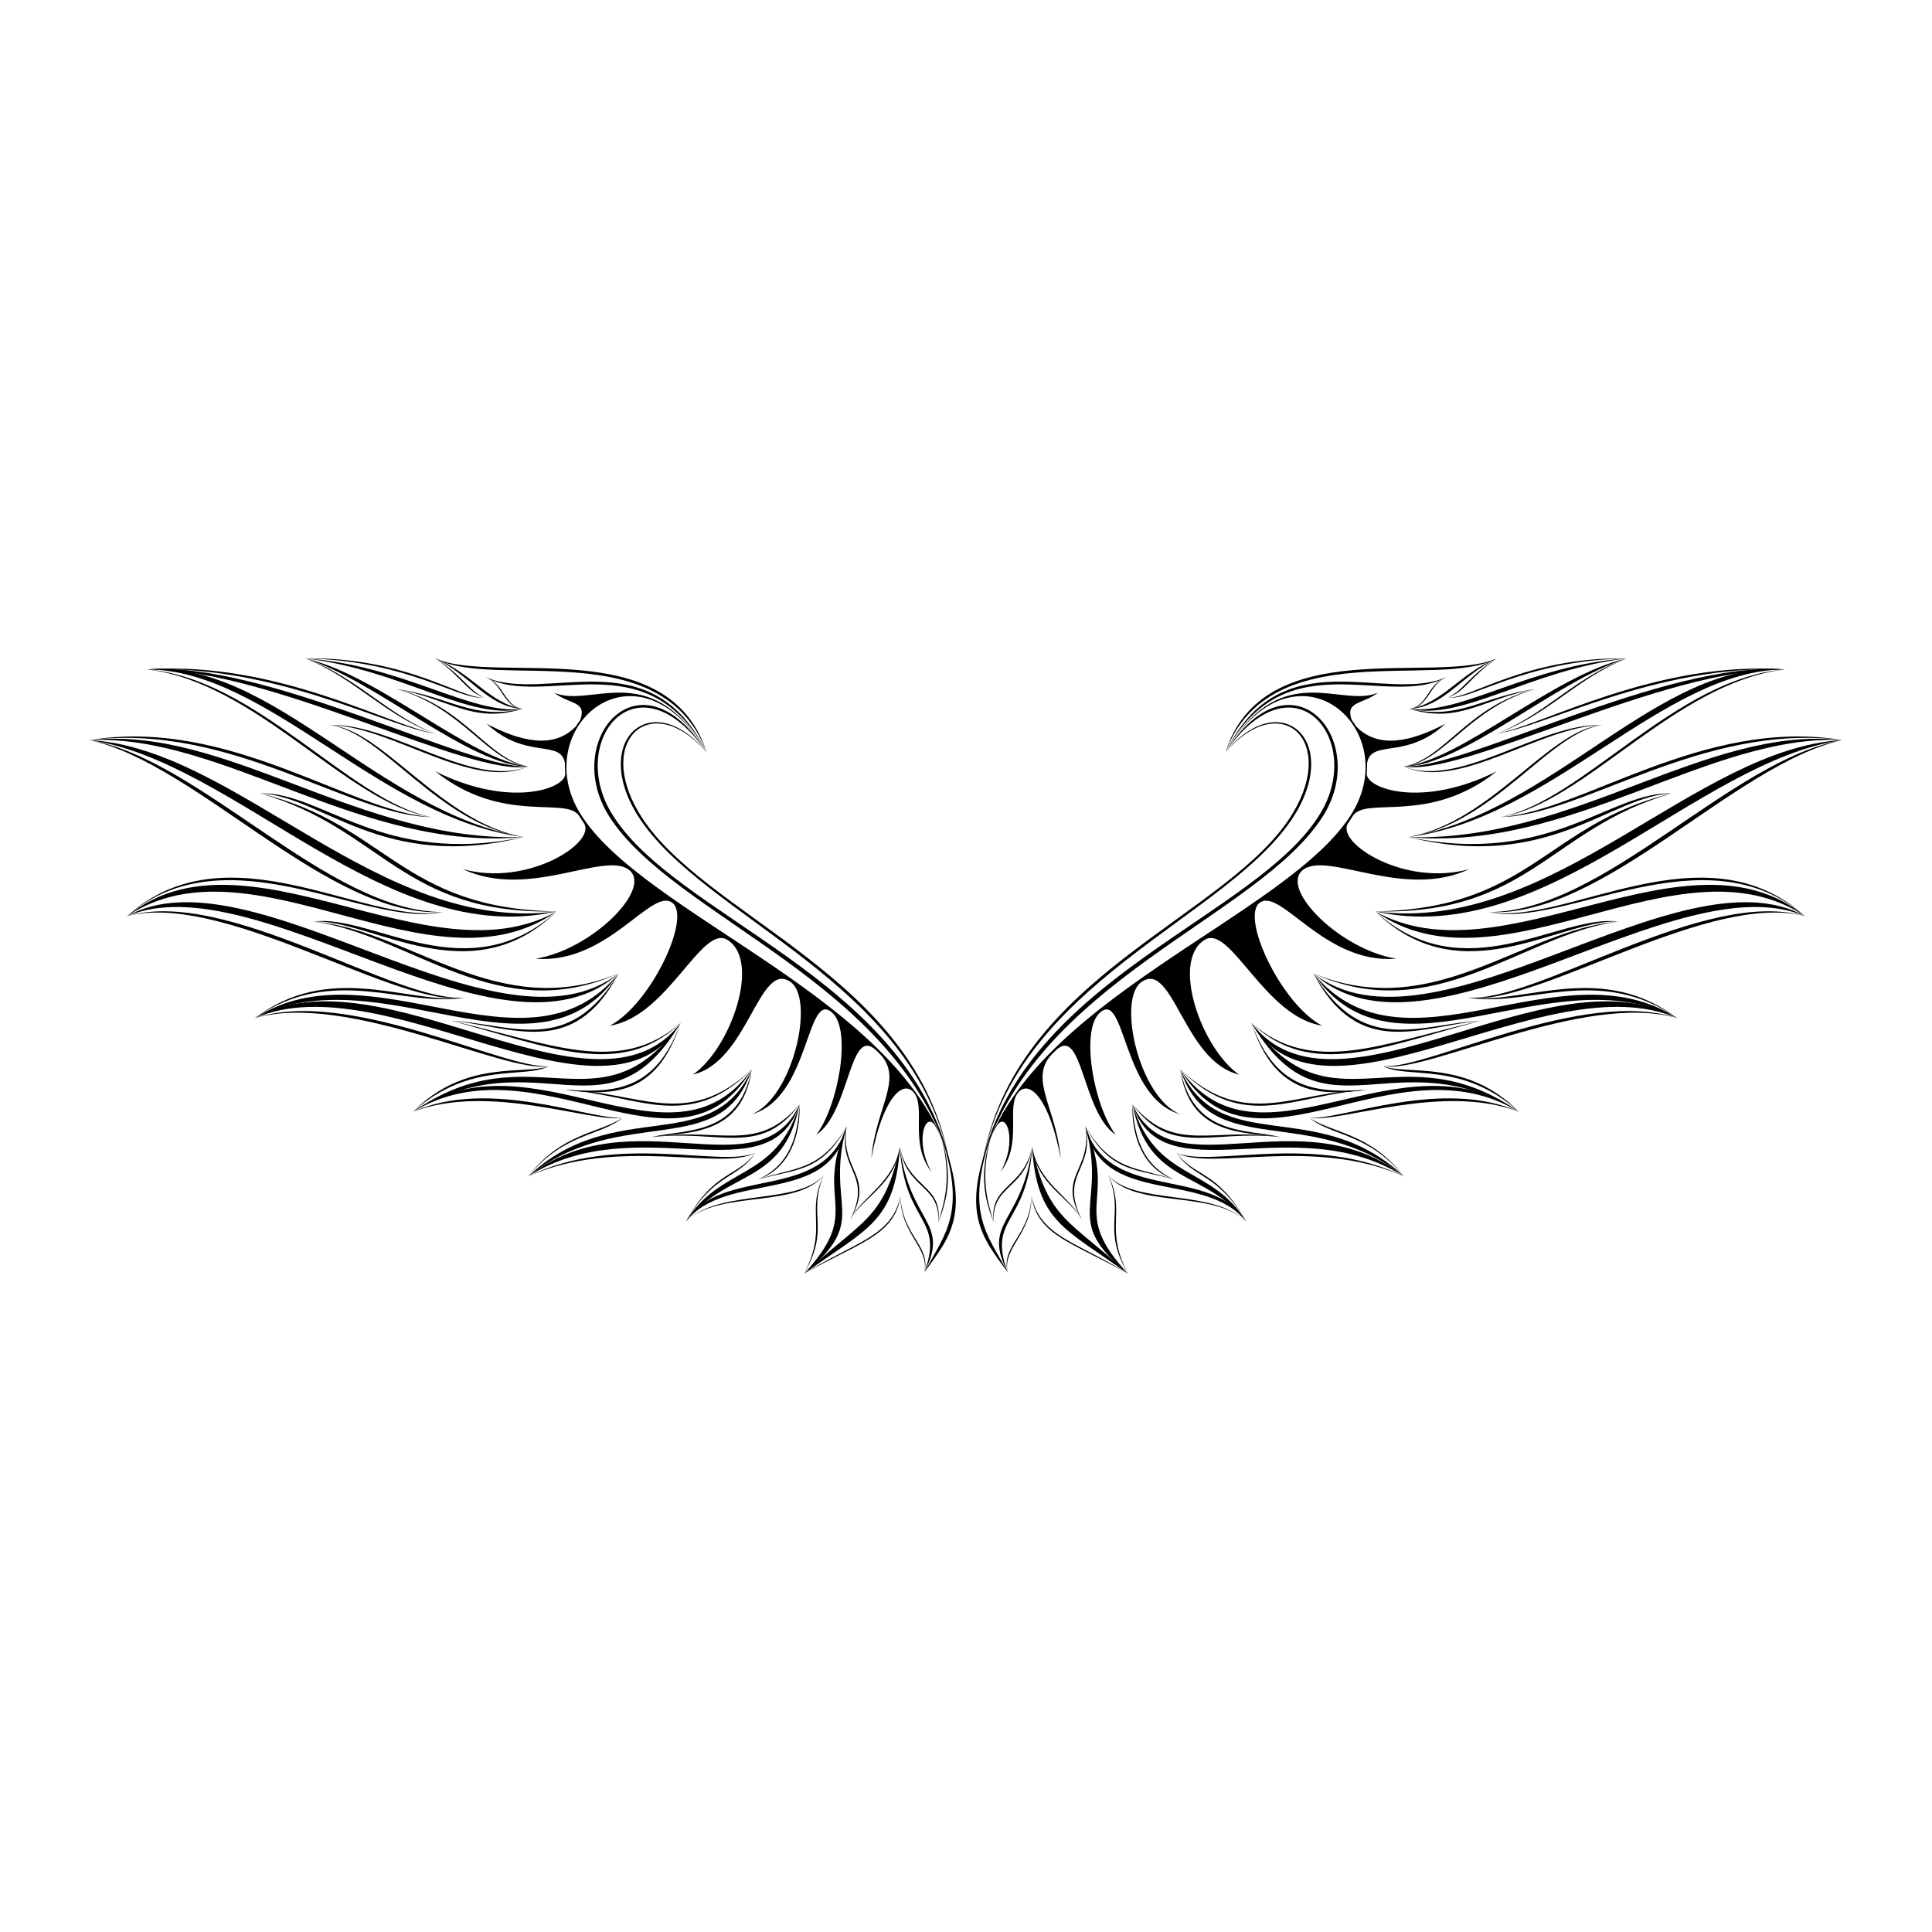 <?xml version="1.0" encoding="utf-8"?>
<!-- Generator: Adobe Illustrator 16.0.0, SVG Export Plug-In . SVG Version: 6.00 Build 0)  -->
<!DOCTYPE svg PUBLIC "-//W3C//DTD SVG 1.1 Tiny//EN" "http://www.w3.org/Graphics/SVG/1.1/DTD/svg11-tiny.dtd">
<svg version="1.1" baseProfile="tiny" id="Layer_1" xmlns="http://www.w3.org/2000/svg" xmlns:xlink="http://www.w3.org/1999/xlink"
	 x="0px" y="0px" width="350px" height="350px" viewBox="0 0 350 350" xml:space="preserve">
<g>
	<g>
		<g>
			<g id="Shape_2_copy_22_3_">
				<path d="M87.629,126.319c-3.771,0.494-13.825-7.339-32.314-7.042C74.173,119.651,83.594,127.119,87.629,126.319z
					 M87.723,126.338c-2.83-1.204-3.72-3.844-8.856-7.056C83.792,122.714,84.595,125.383,87.723,126.338z"/>
			</g>
			<g id="Shape_2_copy_24_3_">
				<path d="M78.987,132.961c-0.041-0.015-0.08-0.034-0.12-0.049c0.029,0.003,0.062,0.01,0.091,0.014
					c-0.035-0.006-0.075-0.015-0.11-0.021c-8.48-3.241-14.491-10.473-23.533-13.626c8.89,3.492,14.648,10.515,23.508,13.621
					c-8.142-1.432-28.818-13.279-52.186-11.627c23.522-0.863,43.805,10.555,52.212,11.637
					C78.896,132.925,78.94,132.945,78.987,132.961z"/>
			</g>
			<g id="Shape_2_copy_29_3_">
				<path d="M16.248,134.075c25.509-3.22,47.277,13.804,61.877,13.937C63.487,147.076,41.443,129.902,16.248,134.075z
					 M78.125,148.011c-14.835-2.909-31.709-25.171-51.487-26.739C46.57,123.607,63.066,145.67,78.125,148.011z"/>
			</g>
			<g id="Shape_2_copy_31_3_">
				<path d="M22.981,165.993c18.29-15.767,43.605,2.335,57.267-0.769C66.105,167.711,41.247,149.48,22.981,165.993z M80.248,165.224
					c-20.719,0.023-43.893-27.687-64-31.149C35.863,138.417,59.585,166.376,80.248,165.224z"/>
			</g>
			<g id="Shape_2_copy_33_3_">
				<path d="M83.024,180.833c0.392-0.02,0.77-0.056,1.127-0.115c-12.366,1.032-43.179-20.206-61.171-14.725
					c16.767-4.553,47.156,15.37,59.952,14.845c-9.813,0.65-23.46-6.485-36.759,3.606c14.232-9.901,27.203-1.794,37.979-3.727
					C83.783,180.771,83.405,180.806,83.024,180.833z"/>
			</g>
			<g id="Shape_2_copy_37_3_">
				<path d="M99.413,193.148c-4.309,1.65-15.136-1.315-24.563,8.255C85.156,192.146,95.08,195.522,99.413,193.148z M46.173,184.444
					c16.812-4.895,45.394,10.142,53.239,8.704C91.48,193.795,63.066,178.771,46.173,184.444z"/>
			</g>
			<g id="Shape_2_copy_39_3_">
				<path d="M95.689,213.11c6.56-7.91,13.119-7.285,17.07-10.596C108.509,205.335,101.781,205.236,95.689,213.11z M74.85,201.403
					c13.788-5.278,32.26,2.022,37.91,1.111C106.929,202.905,88.637,195.2,74.85,201.403z"/>
			</g>
			<g id="Shape_2_copy_41_3_">
				<path d="M124.255,221.307c5.271-8.993,9.429-7.668,12.622-12.47C133.447,213.355,129.438,211.972,124.255,221.307z
					 M95.689,213.11c16.451-7.325,35.011-0.875,41.188-4.273C130.608,211.628,111.994,205.12,95.689,213.11z"/>
			</g>
			<g id="Shape_2_copy_43_3_">
				<path d="M149.229,212.876c-3.316,6.859,0.784,9.426-3.549,17.854C150.482,222.352,146.213,220.167,149.229,212.876z
					 M149.229,212.876c-4.599,5.364-18.041,2.597-24.262,7.812C131.284,215.706,144.579,218.821,149.229,212.876z"/>
			</g>
			<g id="Shape_2_copy_45_3_">
				<path d="M163.124,216.752c0.01-0.065,0.027-0.122,0.036-0.188c-0.011,0.054-0.028,0.099-0.039,0.152
					c0-0.006-0.001-0.011-0.001-0.017c0,0.007,0.001,0.012,0.001,0.019c-1.562,7.296-8.083,8.173-17.44,14.013
					c9.8-5.573,16.376-6.863,17.442-13.969c0.026,6.867,5.269,9.241,4.333,13.733C168.683,225.702,163.469,223.85,163.124,216.752z"
					/>
			</g>
		</g>
		<g>
			<g id="Shape_1_2_">
				<path fill-rule="evenodd" d="M110.697,147.168c-7.853-13.264,4.897-28.791,17.265-10.931
					c-11.987-19.048-26.369-2.143-17.607,11.646c11.758,18.508,52.44,29.876,61.806,62.918
					C164.334,176.973,121.909,166.107,110.697,147.168z"/>
			</g>
			<g id="Shape_1_copy_2_3_">
				<path fill-rule="evenodd" d="M115.702,147.168c-7.852-13.264,2.354-22.292,12.26-10.931c-9.88-12.024-21.1-2.143-12.339,11.646
					c11.758,18.508,50.391,29.965,56.42,62.918C166.384,176.592,126.914,166.107,115.702,147.168z"/>
			</g>
			<g id="Shape_1_copy_3_">
				<path fill-rule="evenodd" d="M105.021,147.227c-9.109-15.063,9.654-31.976,22.319-12.007c-9.87-15.882-20.457-6.84-26.984-9.75
					c2.851,2.206,6.021,1.502,4.753,4.991c-0.261,0.346-0.529,0.699-0.741,1.086c-4.02,4.215-9.966,2.829-16.217-0.428
					c7.213,6.646,13.357,2.687,14.19,7.112c-0.018,0.642,0.044,1.292,0.055,1.96c0.047,2.669-10.02,6.304-23.556-0.464
					c12.36,9.873,23.851,4.364,26.127,8.156c0.264,0.439,0.566,0.86,0.847,1.307c2.193,3.473-10.239,11.529-22.003,8.25
					c12.045,5.682,25.905-3.503,30.264,0.251c4.015,3.458-6.965,14.405-17.06,15.984c13.041,1.066,20.959-12.915,24.76-10.147
					c3.572,2.602-3.911,18.438-11.292,22.281c10.442-1.602,16.629-18.423,21.277-15.551c6.22,3.842,0.525,19.763-6.224,24.409
					c9.984-2.345,11.948-20.683,17.64-16.802c4.536,3.093,0.479,21.035-7.03,24.009c10.642-2.942,9.904-22.726,14.638-18.388
					c3.548,3.249,1.036,16.94-2.917,22.104c6.171-4.116,5.973-20.085,10.925-15.244c0.256,0.251,0.522,0.491,0.763,0.758
					c4.063,4.479-0.95,9.69-1.704,18.74c2.004-10.744,5.611-14.24,7.611-12.008c2.414,2.688-0.858,9.144,3.297,14.501
					c-3.178-5.624-1.036-11.28,0.682-8.331c1.239,2.122,2.049,4.442,2.718,6.796C164.366,181.071,116.408,166.061,105.021,147.227z"
					/>
			</g>
		</g>
		<g>
			<g id="Shape_2_2_">
				<path fill-rule="evenodd" d="M78.867,119.282c10.571,5.871,41.173-4.728,49.168,17.11
					C121.161,114.373,89.92,124.161,78.867,119.282z"/>
			</g>
			<g id="Shape_3_2_">
				<path fill-rule="evenodd" d="M78.867,119.282c6.583,3.237,9.573,8.833,15.881,9.163
					C88.658,127.457,85.643,122.025,78.867,119.282z"/>
			</g>
			<g id="Shape_2_copy_2_">
				<path fill-rule="evenodd" d="M55.315,119.278c17.63,2.129,29.646,11.332,39.339,9.149
					C85.106,129.506,73.042,120.501,55.315,119.278z"/>
			</g>
			<g id="Shape_2_copy_2_3_">
				<path fill-rule="evenodd" d="M55.315,119.278c12.808,4.041,29.847,19.534,40.415,19.594
					C85.183,137.708,68.68,122.33,55.315,119.278z"/>
			</g>
			<g id="Shape_2_copy_3_3_">
				<path fill-rule="evenodd" d="M26.637,121.272c22.45-0.28,58.496,19.669,69.062,17.567
					C84.987,139.504,48.313,119.671,26.637,121.272z"/>
			</g>
			<g id="Shape_2_copy_4_3_">
				<path fill-rule="evenodd" d="M26.637,121.272c21.951,0.051,42.372,27.149,68.231,30.367
					C68.528,147.151,49.312,119.504,26.637,121.272z"/>
			</g>
			<g id="Shape_2_copy_5_3_">
				<path fill-rule="evenodd" d="M16.248,134.075c24.278-1.114,49.269,20.332,78.621,17.564
					C65.039,152.637,40.915,131.308,16.248,134.075z"/>
			</g>
			<g id="Shape_2_copy_6_3_">
				<path fill-rule="evenodd" d="M16.248,134.075c26.523,3.875,53.758,38.038,84.605,31.032
					C68.779,169.346,42.911,135.548,16.248,134.075z"/>
			</g>
			<g id="Shape_2_copy_7_3_">
				<path fill-rule="evenodd" d="M22.981,165.993c23.03-15.327,55.253,15.095,77.872-0.887
					C77.756,178.072,44.408,148.515,22.981,165.993z"/>
			</g>
			<g id="Shape_2_copy_8_3_">
				<path fill-rule="evenodd" d="M22.981,165.993c23.529-10.091,68.221,29.311,89.094,10.335
					C90.224,193.283,45.654,153.253,22.981,165.993z"/>
			</g>
			<g id="Shape_2_copy_9_3_">
				<path fill-rule="evenodd" d="M46.173,184.444c22.781-11.835,51.261,13.604,65.901-8.116
					C95.459,196.525,67.35,170.709,46.173,184.444z"/>
			</g>
			<g id="Shape_2_copy_10_3_">
				<path fill-rule="evenodd" d="M46.173,184.444c23.779-10.338,63.98,23.078,77.123,0.86
					C107.93,205.503,69.095,171.457,46.173,184.444z"/>
			</g>
			<g id="Shape_2_copy_11_3_">
				<path fill-rule="evenodd" d="M74.85,201.403c22.655-13.706,35.304,6.119,48.447-16.099
					C108.803,205.628,96.277,186.418,74.85,201.403z"/>
			</g>
			<g id="Shape_2_copy_12_3_">
				<path fill-rule="evenodd" d="M74.85,201.403c22.655-13.706,48.182,14.548,61.323-7.668
					C121.681,214.057,96.277,186.418,74.85,201.403z"/>
			</g>
			<g id="Shape_2_copy_13_3_">
				<path fill-rule="evenodd" d="M95.689,213.11c17.036-13.472,35.07-2.544,40.483-19.375
					C128.88,209.842,111.321,198.361,95.689,213.11z"/>
			</g>
			<g id="Shape_2_copy_14_3_">
				<path fill-rule="evenodd" d="M95.689,213.11c19.848-12.533,43.732,3.776,49.148-13.054
					C137.543,216.165,114.364,198.361,95.689,213.11z"/>
			</g>
			<g id="Shape_2_copy_15_3_">
				<path fill-rule="evenodd" d="M124.255,221.307c7.438-9.493,17.742-6.527,20.582-21.25
					C140.586,214.057,130.522,211.005,124.255,221.307z"/>
			</g>
			<g id="Shape_2_copy_16_3_">
				<path fill-rule="evenodd" d="M124.255,221.307c7.438-9.493,26.288-2.546,29.129-17.27
					C149.132,218.037,130.522,211.005,124.255,221.307z"/>
			</g>
			<g id="Shape_2_copy_17_3_">
				<path fill-rule="evenodd" d="M153.384,204.037c-6.007,13.825,3.125,14.986-7.704,26.693
					C157.858,220.713,149.315,218.761,153.384,204.037z"/>
			</g>
			<g id="Shape_2_copy_18_3_">
				<path fill-rule="evenodd" d="M145.68,230.73c11.475-8.263,16.454-9.334,17.363-23.006
					C160.196,221.021,156.16,220.956,145.68,230.73z"/>
			</g>
			<g id="Shape_2_copy_19_3_">
				<path fill-rule="evenodd" d="M163.001,207.858c0.93,14.061,8.143,12.63,4.453,22.637
					C172.17,221.269,164.903,221.763,163.001,207.858z"/>
			</g>
			<g id="Shape_2_copy_20_3_">
				<path fill-rule="evenodd" d="M170.229,205.042c5.057,14.673,1.034,18.253-2.774,25.453
					C172.14,224.021,176.081,219.738,170.229,205.042z"/>
			</g>
		</g>
		<g>
			<g id="Shape_2_copy_26_3_">
				<path fill-rule="evenodd" d="M87.998,122.676c10.574,5.873,29.233-6.951,40.037,13.716
					C117.884,115.428,99.054,127.555,87.998,122.676z"/>
			</g>
			<g id="Shape_3_copy_2_2_">
				<path fill-rule="evenodd" d="M88.178,122.764c3.101,1.567,2.995,5.327,6.57,5.681C91.294,127.868,91.567,124.202,88.178,122.764
					z"/>
			</g>
			<g id="Shape_2_copy_27_3_">
				<path fill-rule="evenodd" d="M71.735,124.81c9.784,1.778,13.751,6.386,22.919,3.617
					C85.515,130.502,81.501,126.151,71.735,124.81z"/>
			</g>
			<g id="Shape_2_copy_28_3_">
				<path fill-rule="evenodd" d="M71.857,124.851c12.045,3.338,16.467,13.2,23.872,14.021
					C88.226,137.532,84.109,127.788,71.857,124.851z"/>
			</g>
			<g id="Shape_2_copy_35_3_">
				<path fill-rule="evenodd" d="M59.771,131.341c11.269,0.246,25.888,12.057,35.929,7.498
					C85.63,142.958,71.026,130.97,59.771,131.341z"/>
			</g>
			<g id="Shape_2_copy_36_3_">
				<path fill-rule="evenodd" d="M59.852,131.383c9.366,1.222,19.692,18.034,35.017,20.256
					C79.886,148.966,69.236,132.072,59.852,131.383z"/>
			</g>
			<g id="Shape_2_copy_47_3_">
				<path fill-rule="evenodd" d="M46.979,143.732c11.223,0.294,22.283,14.303,47.889,7.907
					C69.077,157.057,58.331,143.25,46.979,143.732z"/>
			</g>
			<g id="Shape_2_copy_48_3_">
				<path fill-rule="evenodd" d="M47.23,143.759c21.956,6.333,25.701,22.03,53.623,21.347
					C72.758,164.662,69.797,149.212,47.23,143.759z"/>
			</g>
			<g id="Shape_2_copy_49_3_">
				<path fill-rule="evenodd" d="M56.815,166.929c10.738-0.341,28.444,13.457,44.038-1.823
					C84.662,179.711,67.705,165.609,56.815,166.929z"/>
			</g>
			<g id="Shape_2_copy_50_3_">
				<path fill-rule="evenodd" d="M57.032,166.979c17.209,2.378,33.292,19.28,55.043,9.35
					C90.311,185.38,74.263,168.462,57.032,166.979z"/>
			</g>
			<g id="Shape_2_copy_51_3_">
				<path fill-rule="evenodd" d="M81.647,184.912c11.013,0.985,22.198,7.134,30.428-8.584
					C102.924,191.433,92.754,185.457,81.647,184.912z"/>
			</g>
			<g id="Shape_2_copy_52_3_">
				<path fill-rule="evenodd" d="M81.807,184.944c17.344,4.519,30.587,10.785,41.49,0.36
					C112.201,195.084,99.288,188.874,81.807,184.944z"/>
			</g>
			<g id="Shape_2_copy_53_3_">
				<path fill-rule="evenodd" d="M102.332,197.451c8.199,0.988,16.6,1.349,20.964-12.146
					C118.608,198.223,110.619,197.834,102.332,197.451z"/>
			</g>
			<g id="Shape_2_copy_54_3_">
				<path fill-rule="evenodd" d="M102.35,197.475c12.879,0.636,22.203,7.939,33.822-3.739
					C124.255,204.925,115.349,197.532,102.35,197.475z"/>
			</g>
			<g id="Shape_2_copy_55_3_">
				<path fill-rule="evenodd" d="M117.991,205.997c6.385-0.912,16.514-0.085,18.181-12.262
					C133.739,205.861,124.287,204.478,117.991,205.997z"/>
			</g>
			<g id="Shape_2_copy_56_3_">
				<path fill-rule="evenodd" d="M118.041,206.011c12.297-1.472,19.684,3.735,26.796-5.954
					C137.192,209.139,130.395,204.079,118.041,206.011z"/>
			</g>
			<g id="Shape_2_copy_57_3_">
				<path fill-rule="evenodd" d="M144.837,200.057c-0.296,5.658-1.674,10.948-7.499,13.61
					C143.02,211.726,145.071,205.649,144.837,200.057z"/>
			</g>
			<g id="Shape_2_copy_58_3_">
				<path fill-rule="evenodd" d="M137.411,213.657c6.56-1.939,11.435-1.129,15.973-9.62
					C148.577,212.271,143.882,211.403,137.411,213.657z"/>
			</g>
			<g id="Shape_2_copy_59_3_">
				<path fill-rule="evenodd" d="M153.384,204.037c-1.79,7.971,4.824,8.605,0.609,16.918
					C158.676,212.985,152.064,212.086,153.384,204.037z"/>
			</g>
			<g id="Shape_2_copy_60_3_">
				<path fill-rule="evenodd" d="M154.063,220.833c2.462-4.076,8.188-6.375,8.979-13.108
					C161.865,214.292,156.319,216.649,154.063,220.833z"/>
			</g>
			<g id="Shape_2_copy_61_3_">
				<path fill-rule="evenodd" d="M163.001,207.858c1.28,7.74,7.44,6.716,6.972,13.681
					C170.881,214.596,164.726,215.442,163.001,207.858z"/>
			</g>
			<g id="Shape_2_copy_62_3_">
				<path fill-rule="evenodd" d="M170.229,205.042c2.453,8.029,0.809,12.856-0.275,16.458
					C171.359,217.918,172.979,213.005,170.229,205.042z"/>
			</g>
		</g>
	</g>
	<g>
		<g>
			<g id="Shape_2_copy_22">
				<path d="M262.371,126.319c4.035,0.799,13.457-6.668,32.314-7.042C276.195,118.98,266.145,126.813,262.371,126.319z
					 M271.135,119.282c-5.139,3.211-6.027,5.852-8.857,7.056C265.404,125.383,266.209,122.714,271.135,119.282z"/>
			</g>
			<g id="Shape_2_copy_24">
				<path d="M323.363,121.272c-23.369-1.652-44.046,10.196-52.186,11.627c8.859-3.106,14.618-10.129,23.508-13.621
					c-9.042,3.153-15.053,10.385-23.533,13.626c-0.035,0.006-0.074,0.016-0.109,0.021c0.029-0.003,0.062-0.01,0.091-0.014
					c-0.041,0.016-0.079,0.034-0.12,0.049c0.047-0.016,0.091-0.036,0.138-0.052C279.556,131.828,299.84,120.409,323.363,121.272z"/>
			</g>
			<g id="Shape_2_copy_29">
				<path d="M271.875,148.011c14.6-0.132,36.369-17.156,61.877-13.937C308.555,129.902,286.514,147.076,271.875,148.011z
					 M271.875,148.011c15.059-2.341,31.557-24.404,51.488-26.739C303.586,122.84,286.709,145.103,271.875,148.011z"/>
			</g>
			<g id="Shape_2_copy_31">
				<path d="M269.754,165.224c13.66,3.104,38.977-14.998,57.266,0.769C308.754,149.48,283.893,167.711,269.754,165.224z
					 M333.752,134.075c-20.107,3.463-43.281,31.173-63.998,31.149C290.414,166.376,314.137,138.417,333.752,134.075z"/>
			</g>
			<g id="Shape_2_copy_33">
				<path d="M327.02,165.993c-17.99-5.481-48.805,15.757-61.17,14.725c0.357,0.06,0.735,0.096,1.128,0.115
					c-0.382-0.027-0.759-0.063-1.128-0.115c10.775,1.933,23.744-6.175,37.979,3.727c-13.301-10.091-26.947-2.956-36.76-3.606
					C279.863,181.363,310.253,161.44,327.02,165.993z"/>
			</g>
			<g id="Shape_2_copy_37">
				<path d="M250.586,193.148c4.336,2.374,14.262-1.002,24.564,8.255C265.725,191.833,254.898,194.799,250.586,193.148z
					 M303.828,184.444c-16.895-5.673-45.309,9.351-53.242,8.704C258.432,194.586,287.014,179.55,303.828,184.444z"/>
			</g>
			<g id="Shape_2_copy_39">
				<path d="M254.313,213.11c-6.09-7.874-12.82-7.775-17.072-10.596C241.193,205.825,247.752,205.2,254.313,213.11z M275.15,201.403
					c-13.787-6.203-32.078,1.502-37.91,1.111C242.889,203.426,261.361,196.125,275.15,201.403z"/>
			</g>
			<g id="Shape_2_copy_41">
				<path d="M225.744,221.307c-5.186-9.335-9.189-7.951-12.621-12.47C216.316,213.639,220.473,212.313,225.744,221.307z
					 M254.313,213.11c-16.305-7.99-34.92-1.482-41.189-4.273C219.299,212.235,237.859,205.785,254.313,213.11z"/>
			</g>
			<g id="Shape_2_copy_43">
				<path d="M200.771,212.876c3.018,7.291-1.254,9.476,3.547,17.854C199.988,222.302,204.086,219.735,200.771,212.876z
					 M225.033,220.689c-6.222-5.217-19.662-2.449-24.262-7.813C205.42,218.821,218.715,215.706,225.033,220.689z"/>
			</g>
			<g id="Shape_2_copy_45">
				<path d="M204.318,230.73c-9.354-5.84-15.876-6.717-17.438-14.011c0-0.008,0.001-0.014,0.001-0.021
					c0,0.006-0.001,0.012-0.002,0.018c-0.011-0.054-0.028-0.1-0.039-0.153c0.009,0.066,0.026,0.124,0.036,0.19
					c-0.346,7.097-5.563,8.948-4.331,13.741c-0.937-4.491,4.307-6.866,4.333-13.731C187.943,223.867,194.52,225.158,204.318,230.73z
					"/>
			</g>
		</g>
		<g>
			<g id="Shape_1">
				<path fill-rule="evenodd" d="M222.037,136.238c12.365-17.86,25.119-2.333,17.268,10.931
					c-11.215,18.938-53.641,29.804-61.467,63.633c9.369-33.042,50.049-44.41,61.809-62.918
					C248.406,134.095,234.021,117.189,222.037,136.238z"/>
			</g>
			<g id="Shape_1_copy_2">
				<path fill-rule="evenodd" d="M222.037,136.238c9.908-11.361,20.113-2.333,12.258,10.931
					c-11.209,18.938-50.68,29.423-56.34,63.633c6.029-32.953,44.664-44.41,56.42-62.918
					C243.139,134.095,231.916,124.214,222.037,136.238z"/>
			</g>
			<g id="Shape_1_copy">
				<path fill-rule="evenodd" d="M244.184,149.19c0.281-0.446,0.584-0.868,0.846-1.307c2.279-3.792,13.77,1.717,26.129-8.156
					c-13.535,6.768-23.602,3.133-23.555,0.464c0.008-0.668,0.074-1.318,0.055-1.96c0.834-4.426,6.979-0.466,14.189-7.112
					c-6.246,3.257-12.195,4.643-16.217,0.428c-0.211-0.387-0.479-0.74-0.742-1.086c-1.266-3.489,1.908-2.785,4.756-4.991
					c-6.529,2.91-17.117-6.132-26.986,9.752c12.665-19.973,31.432-3.059,22.322,12.005c-11.389,18.834-59.346,33.845-67.143,63.575
					c0.666-2.354,1.479-4.674,2.717-6.796c1.717-2.949,3.861,2.707,0.682,8.331c4.156-5.357,0.885-11.813,3.297-14.501
					c2.004-2.232,5.611,1.264,7.613,12.008c-0.754-9.05-5.77-14.261-1.701-18.74c0.24-0.267,0.504-0.507,0.762-0.758
					c4.949-4.841,4.752,11.128,10.924,15.244c-3.953-5.164-6.463-18.855-2.914-22.104c4.73-4.338,3.992,15.445,14.635,18.388
					c-7.506-2.974-11.563-20.916-7.029-24.009c5.691-3.881,7.658,14.457,17.641,16.802c-6.748-4.646-12.443-20.566-6.225-24.409
					c4.648-2.872,10.834,13.95,21.277,15.551c-7.383-3.844-14.865-19.679-11.293-22.281c3.801-2.768,11.721,11.214,24.762,10.147
					c-10.098-1.579-21.078-12.525-17.063-15.984c4.361-3.754,18.221,5.431,30.266-0.251
					C254.426,160.72,241.99,152.663,244.184,149.19z"/>
			</g>
		</g>
		<g>
			<g id="Shape_2">
				<path fill-rule="evenodd" d="M221.967,136.393c7.992-21.838,38.594-11.239,49.168-17.11
					C260.08,124.161,228.838,114.373,221.967,136.393z"/>
			</g>
			<g id="Shape_3">
				<path fill-rule="evenodd" d="M255.254,128.445c6.309-0.33,9.295-5.925,15.881-9.163
					C264.357,122.025,261.342,127.457,255.254,128.445z"/>
			</g>
			<g id="Shape_2_copy">
				<path fill-rule="evenodd" d="M255.348,128.427c9.693,2.183,21.709-7.02,39.338-9.149
					C276.955,120.501,264.895,129.506,255.348,128.427z"/>
			</g>
			<g id="Shape_2_copy_2">
				<path fill-rule="evenodd" d="M254.271,138.872c10.564-0.061,27.607-15.553,40.414-19.594
					C281.322,122.33,264.816,137.708,254.271,138.872z"/>
			</g>
			<g id="Shape_2_copy_3">
				<path fill-rule="evenodd" d="M254.303,138.839c10.563,2.103,46.611-17.847,69.061-17.567
					C301.688,119.671,265.014,139.504,254.303,138.839z"/>
			</g>
			<g id="Shape_2_copy_4">
				<path fill-rule="evenodd" d="M255.135,151.639c25.857-3.218,46.277-30.316,68.229-30.367
					C300.689,119.504,281.471,147.151,255.135,151.639z"/>
			</g>
			<g id="Shape_2_copy_5">
				<path fill-rule="evenodd" d="M255.135,151.639c29.346,2.767,54.34-18.678,78.617-17.564
					C309.084,131.308,284.965,152.637,255.135,151.639z"/>
			</g>
			<g id="Shape_2_copy_6">
				<path fill-rule="evenodd" d="M249.146,165.106c30.85,7.006,58.084-27.157,84.605-31.032
					C307.09,135.548,281.223,169.346,249.146,165.106z"/>
			</g>
			<g id="Shape_2_copy_7">
				<path fill-rule="evenodd" d="M249.146,165.106c22.619,15.981,54.842-14.44,77.873,0.887
					C305.592,148.515,272.244,178.072,249.146,165.106z"/>
			</g>
			<g id="Shape_2_copy_8">
				<path fill-rule="evenodd" d="M237.926,176.328c20.873,18.976,65.563-20.426,89.094-10.335
					C304.348,153.253,259.777,193.283,237.926,176.328z"/>
			</g>
			<g id="Shape_2_copy_9">
				<path fill-rule="evenodd" d="M237.926,176.328c14.641,21.72,43.121-3.719,65.902,8.116
					C282.648,170.709,254.539,196.525,237.926,176.328z"/>
			</g>
			<g id="Shape_2_copy_10">
				<path fill-rule="evenodd" d="M226.705,185.305c13.141,22.218,53.344-11.198,77.123-0.86
					C280.906,171.457,242.072,205.503,226.705,185.305z"/>
			</g>
			<g id="Shape_2_copy_11">
				<path fill-rule="evenodd" d="M226.705,185.305c13.141,22.218,25.789,2.393,48.445,16.099
					C253.725,186.418,241.199,205.628,226.705,185.305z"/>
			</g>
			<g id="Shape_2_copy_12">
				<path fill-rule="evenodd" d="M213.826,193.735c13.141,22.216,38.668-6.038,61.324,7.668
					C253.725,186.418,228.32,214.057,213.826,193.735z"/>
			</g>
			<g id="Shape_2_copy_13">
				<path fill-rule="evenodd" d="M213.826,193.735c5.414,16.831,23.445,5.903,40.486,19.375
					C238.682,198.361,221.117,209.842,213.826,193.735z"/>
			</g>
			<g id="Shape_2_copy_14">
				<path fill-rule="evenodd" d="M205.162,200.057c5.416,16.83,29.301,0.521,49.15,13.054
					C235.635,198.361,212.457,216.165,205.162,200.057z"/>
			</g>
			<g id="Shape_2_copy_15">
				<path fill-rule="evenodd" d="M205.162,200.057c2.842,14.723,13.146,11.757,20.582,21.25
					C219.479,211.005,209.412,214.057,205.162,200.057z"/>
			</g>
			<g id="Shape_2_copy_16">
				<path fill-rule="evenodd" d="M196.615,204.037c2.84,14.724,21.693,7.776,29.129,17.27
					C219.479,211.005,200.867,218.037,196.615,204.037z"/>
			</g>
			<g id="Shape_2_copy_17">
				<path fill-rule="evenodd" d="M196.615,204.037c4.07,14.724-4.473,16.676,7.703,26.693
					C193.488,219.023,202.623,217.862,196.615,204.037z"/>
			</g>
			<g id="Shape_2_copy_18">
				<path fill-rule="evenodd" d="M186.959,207.725c0.908,13.672,5.887,14.743,17.359,23.006
					C193.84,220.956,189.801,221.021,186.959,207.725z"/>
			</g>
			<g id="Shape_2_copy_19">
				<path fill-rule="evenodd" d="M187,207.858c-1.902,13.904-9.174,13.41-4.455,22.637C178.854,220.488,186.068,221.919,187,207.858
					z"/>
			</g>
			<g id="Shape_2_copy_20">
				<path fill-rule="evenodd" d="M179.771,205.042c-5.854,14.696-1.914,18.979,2.773,25.453
					C178.738,223.295,174.71,219.715,179.771,205.042z"/>
			</g>
		</g>
		<g>
			<g id="Shape_2_copy_26">
				<path fill-rule="evenodd" d="M221.967,136.393c10.799-20.667,29.463-7.844,40.037-13.716
					C250.947,127.555,232.115,115.428,221.967,136.393z"/>
			</g>
			<g id="Shape_3_copy_2">
				<path fill-rule="evenodd" d="M255.254,128.445c3.574-0.354,3.467-4.113,6.57-5.681
					C258.432,124.202,258.705,127.868,255.254,128.445z"/>
			</g>
			<g id="Shape_2_copy_27">
				<path fill-rule="evenodd" d="M255.348,128.427c9.164,2.77,13.133-1.839,22.918-3.617
					C268.496,126.151,264.484,130.502,255.348,128.427z"/>
			</g>
			<g id="Shape_2_copy_28">
				<path fill-rule="evenodd" d="M254.271,138.872c7.406-0.821,11.826-10.684,23.873-14.021
					C265.893,127.788,261.773,137.532,254.271,138.872z"/>
			</g>
			<g id="Shape_2_copy_35">
				<path fill-rule="evenodd" d="M254.303,138.839c10.037,4.56,24.658-7.252,35.926-7.498
					C278.973,130.97,264.369,142.958,254.303,138.839z"/>
			</g>
			<g id="Shape_2_copy_36">
				<path fill-rule="evenodd" d="M255.135,151.639c15.322-2.223,25.646-19.035,35.012-20.256
					C280.762,132.072,270.115,148.966,255.135,151.639z"/>
			</g>
			<g id="Shape_2_copy_47">
				<path fill-rule="evenodd" d="M255.135,151.639c25.604,6.396,36.664-7.613,47.887-7.907
					C291.668,143.25,280.922,157.057,255.135,151.639z"/>
			</g>
			<g id="Shape_2_copy_48">
				<path fill-rule="evenodd" d="M249.146,165.106c27.922,0.683,31.668-15.014,53.625-21.347
					C280.203,149.212,277.242,164.662,249.146,165.106z"/>
			</g>
			<g id="Shape_2_copy_49">
				<path fill-rule="evenodd" d="M249.146,165.106c15.594,15.279,33.301,1.482,44.037,1.823
					C282.293,165.609,265.338,179.711,249.146,165.106z"/>
			</g>
			<g id="Shape_2_copy_50">
				<path fill-rule="evenodd" d="M237.926,176.328c21.752,9.931,37.834-6.971,55.041-9.35
					C275.736,168.462,259.689,185.38,237.926,176.328z"/>
			</g>
			<g id="Shape_2_copy_51">
				<path fill-rule="evenodd" d="M237.926,176.328c8.23,15.718,19.412,9.569,30.43,8.584
					C257.248,185.457,247.076,191.433,237.926,176.328z"/>
			</g>
			<g id="Shape_2_copy_52">
				<path fill-rule="evenodd" d="M226.705,185.305c10.9,10.425,24.146,4.158,41.49-0.36
					C250.715,188.874,237.799,195.084,226.705,185.305z"/>
			</g>
			<g id="Shape_2_copy_53">
				<path fill-rule="evenodd" d="M226.705,185.305c4.359,13.495,12.764,13.135,20.965,12.146
					C239.379,197.834,231.393,198.223,226.705,185.305z"/>
			</g>
			<g id="Shape_2_copy_54">
				<path fill-rule="evenodd" d="M213.826,193.735c11.619,11.679,20.941,4.375,33.824,3.739
					C234.652,197.532,225.744,204.925,213.826,193.735z"/>
			</g>
			<g id="Shape_2_copy_55">
				<path fill-rule="evenodd" d="M213.826,193.735c1.67,12.177,11.799,11.35,18.182,12.262
					C225.715,204.478,216.262,205.861,213.826,193.735z"/>
			</g>
			<g id="Shape_2_copy_56">
				<path fill-rule="evenodd" d="M205.162,200.057c7.115,9.689,14.5,4.482,26.797,5.954
					C219.605,204.079,212.809,209.139,205.162,200.057z"/>
			</g>
			<g id="Shape_2_copy_57">
				<path fill-rule="evenodd" d="M205.162,200.057c-0.232,5.593,1.82,11.669,7.498,13.61
					C206.836,211.005,205.461,205.715,205.162,200.057z"/>
			</g>
			<g id="Shape_2_copy_58">
				<path fill-rule="evenodd" d="M196.615,204.037c4.539,8.491,9.416,7.681,15.973,9.62
					C206.117,211.403,201.424,212.271,196.615,204.037z"/>
			</g>
			<g id="Shape_2_copy_59">
				<path fill-rule="evenodd" d="M196.615,204.037c1.318,8.049-5.293,8.948-0.607,16.918
					C191.793,212.643,198.41,212.008,196.615,204.037z"/>
			</g>
			<g id="Shape_2_copy_60">
				<path fill-rule="evenodd" d="M186.959,207.725c0.791,6.733,6.516,9.032,8.977,13.108
					C193.68,216.649,188.135,214.292,186.959,207.725z"/>
			</g>
			<g id="Shape_2_copy_61">
				<path fill-rule="evenodd" d="M180.027,221.539c-0.471-6.965,5.689-5.94,6.973-13.681
					C185.273,215.442,179.117,214.596,180.027,221.539z"/>
			</g>
			<g id="Shape_2_copy_62">
				<path fill-rule="evenodd" d="M179.771,205.042c-2.754,7.963-1.135,12.876,0.273,16.458
					C178.961,217.898,177.318,213.071,179.771,205.042z"/>
			</g>
		</g>
	</g>
</g>
</svg>
